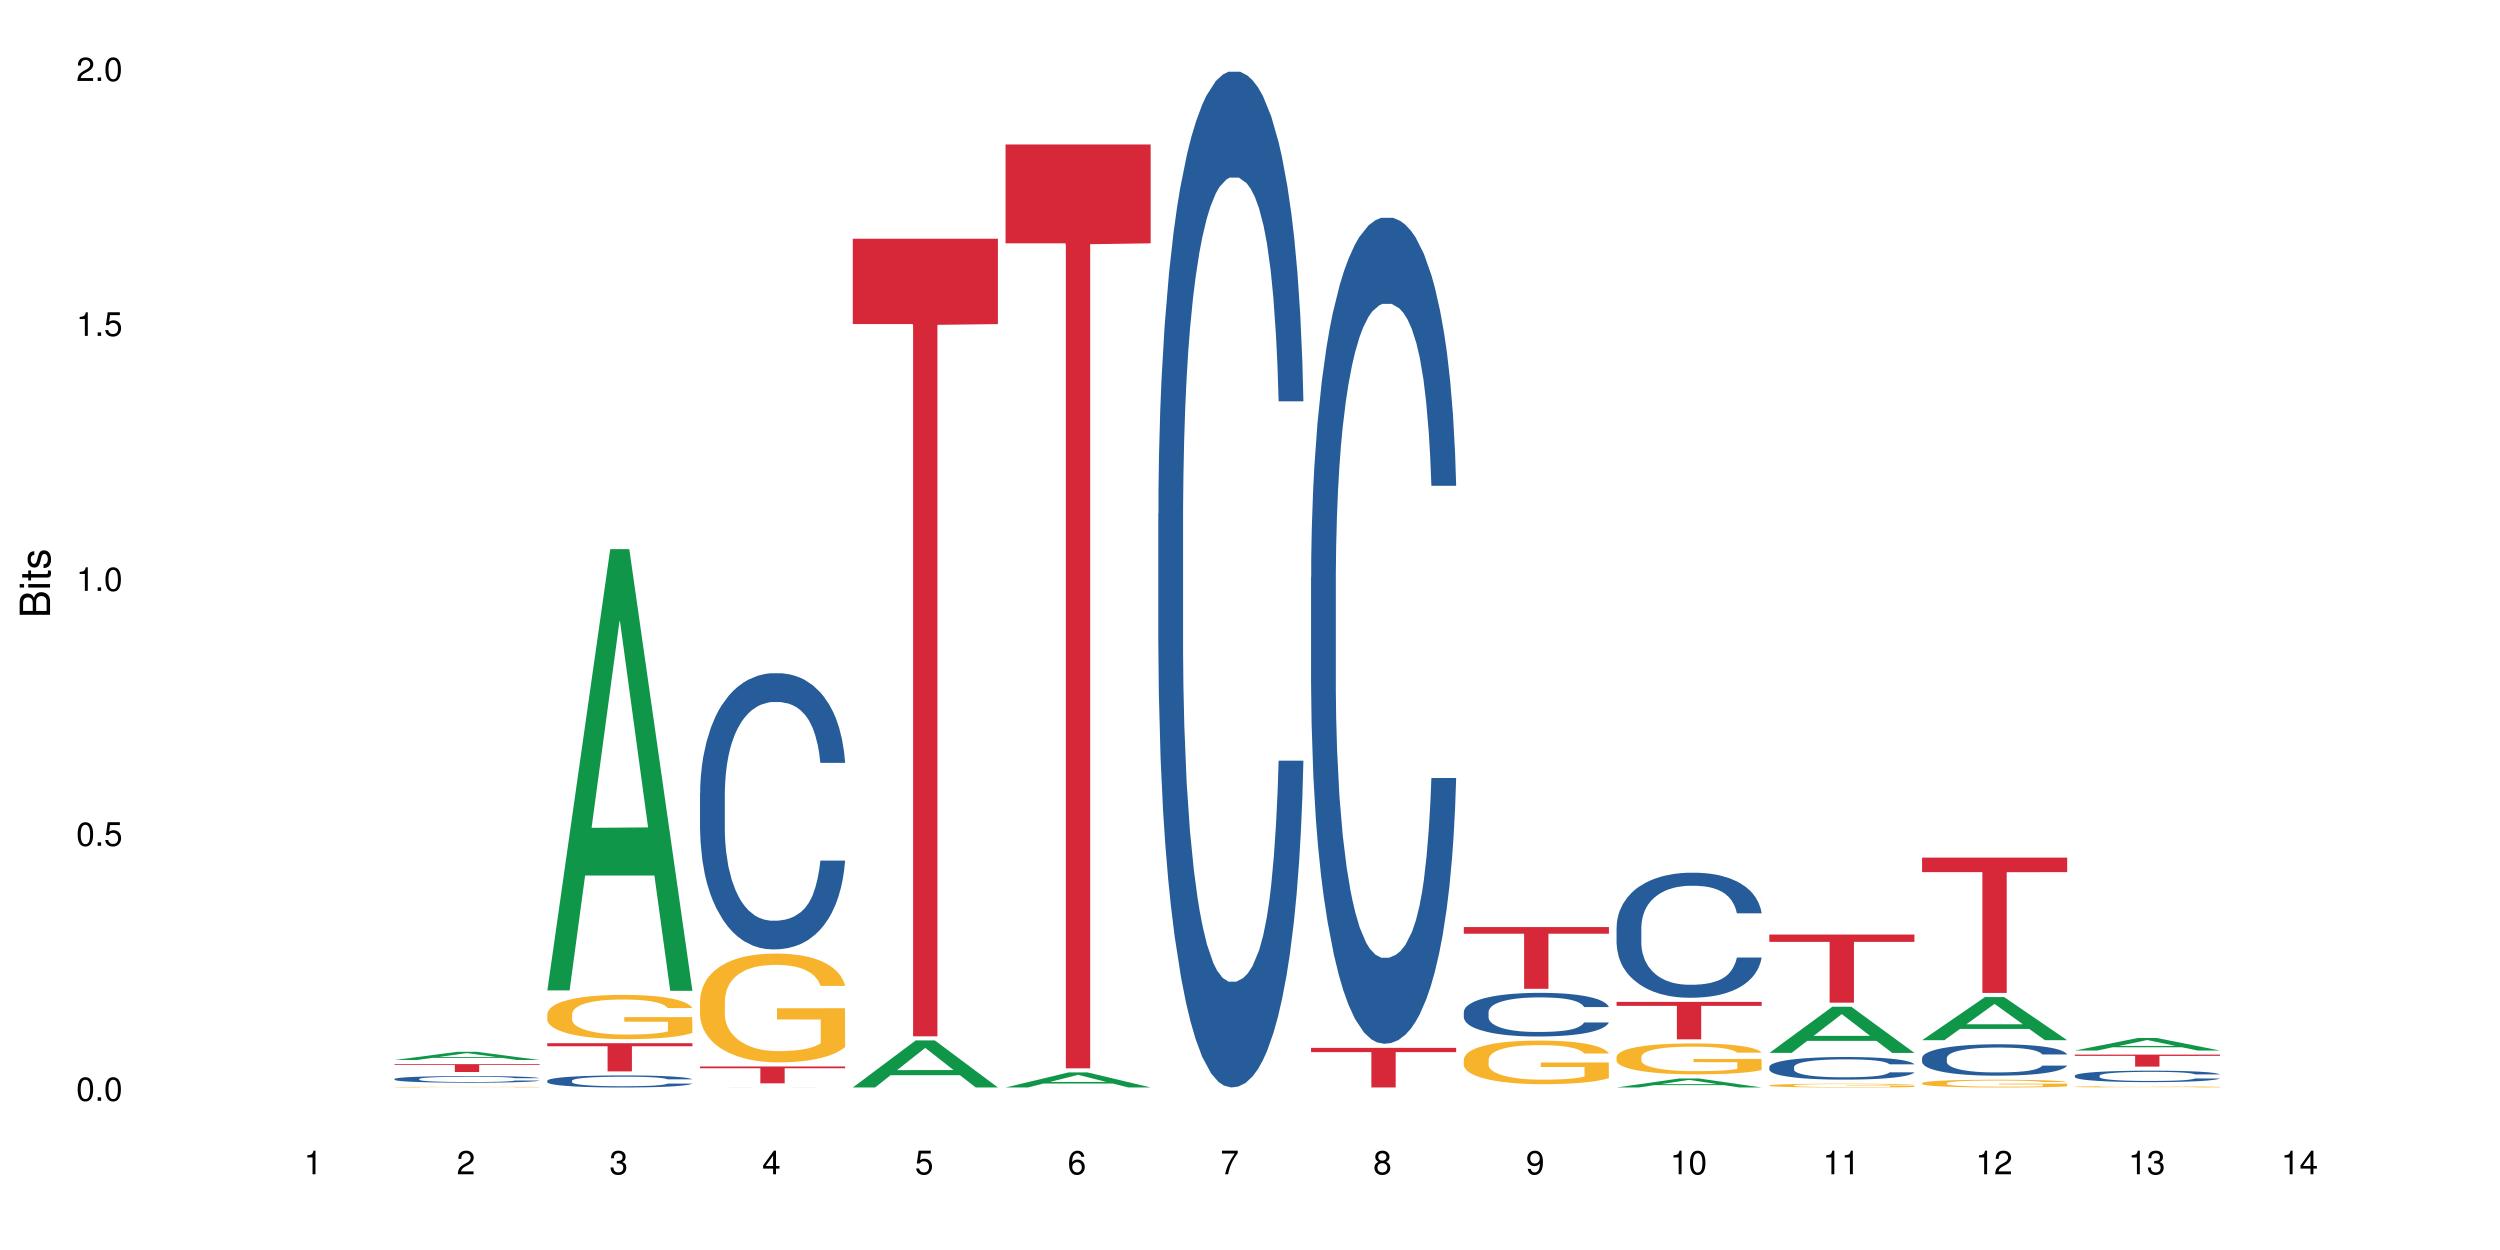 <?xml version="1.0" encoding="UTF-8"?>
<svg xmlns="http://www.w3.org/2000/svg" xmlns:xlink="http://www.w3.org/1999/xlink" width="720pt" height="360pt" viewBox="0 0 720 360" version="1.1">
<defs>
<g>
<symbol overflow="visible" id="glyph0-0">
<path style="stroke:none;" d=""/>
</symbol>
<symbol overflow="visible" id="glyph0-1">
<path style="stroke:none;" d="M 2.641 -6.797 C 2 -6.797 1.422 -6.531 1.078 -6.047 C 0.641 -5.453 0.406 -4.547 0.406 -3.297 C 0.406 -1 1.188 0.219 2.641 0.219 C 4.078 0.219 4.859 -1 4.859 -3.234 C 4.859 -4.562 4.656 -5.438 4.203 -6.047 C 3.844 -6.531 3.281 -6.797 2.641 -6.797 Z M 2.641 -6.047 C 3.547 -6.047 4 -5.125 4 -3.312 C 4 -1.375 3.562 -0.484 2.625 -0.484 C 1.734 -0.484 1.281 -1.422 1.281 -3.281 C 1.281 -5.141 1.734 -6.047 2.641 -6.047 Z M 2.641 -6.047 "/>
</symbol>
<symbol overflow="visible" id="glyph0-2">
<path style="stroke:none;" d="M 1.828 -1 L 0.828 -1 L 0.828 0 L 1.828 0 Z M 1.828 -1 "/>
</symbol>
<symbol overflow="visible" id="glyph0-3">
<path style="stroke:none;" d="M 4.562 -6.797 L 1.062 -6.797 L 0.547 -3.094 L 1.328 -3.094 C 1.719 -3.562 2.047 -3.734 2.578 -3.734 C 3.484 -3.734 4.062 -3.109 4.062 -2.094 C 4.062 -1.125 3.484 -0.531 2.578 -0.531 C 1.828 -0.531 1.375 -0.906 1.188 -1.672 L 0.328 -1.672 C 0.453 -1.109 0.547 -0.844 0.75 -0.594 C 1.125 -0.078 1.828 0.219 2.594 0.219 C 3.969 0.219 4.922 -0.781 4.922 -2.219 C 4.922 -3.562 4.031 -4.484 2.719 -4.484 C 2.25 -4.484 1.859 -4.359 1.469 -4.062 L 1.734 -5.969 L 4.562 -5.969 Z M 4.562 -6.797 "/>
</symbol>
<symbol overflow="visible" id="glyph0-4">
<path style="stroke:none;" d="M 2.484 -4.844 L 2.484 0 L 3.328 0 L 3.328 -6.797 L 2.766 -6.797 C 2.469 -5.75 2.281 -5.609 0.984 -5.453 L 0.984 -4.844 Z M 2.484 -4.844 "/>
</symbol>
<symbol overflow="visible" id="glyph0-5">
<path style="stroke:none;" d="M 4.859 -0.828 L 1.281 -0.828 C 1.359 -1.391 1.672 -1.75 2.5 -2.234 L 3.469 -2.75 C 4.406 -3.266 4.906 -3.969 4.906 -4.812 C 4.906 -5.375 4.672 -5.906 4.266 -6.266 C 3.859 -6.625 3.375 -6.797 2.719 -6.797 C 1.859 -6.797 1.219 -6.5 0.844 -5.922 C 0.609 -5.562 0.5 -5.125 0.484 -4.438 L 1.328 -4.438 C 1.359 -4.906 1.406 -5.188 1.531 -5.406 C 1.75 -5.812 2.188 -6.062 2.703 -6.062 C 3.469 -6.062 4.031 -5.516 4.031 -4.781 C 4.031 -4.25 3.719 -3.797 3.125 -3.438 L 2.234 -2.938 C 0.812 -2.141 0.406 -1.5 0.328 0 L 4.859 0 Z M 4.859 -0.828 "/>
</symbol>
<symbol overflow="visible" id="glyph0-6">
<path style="stroke:none;" d="M 2.125 -3.125 L 2.578 -3.125 C 3.516 -3.125 3.984 -2.703 3.984 -1.891 C 3.984 -1.031 3.469 -0.531 2.578 -0.531 C 1.656 -0.531 1.203 -0.984 1.156 -1.969 L 0.312 -1.969 C 0.344 -1.422 0.438 -1.078 0.609 -0.766 C 0.953 -0.109 1.625 0.219 2.547 0.219 C 3.953 0.219 4.859 -0.609 4.859 -1.906 C 4.859 -2.766 4.516 -3.25 3.703 -3.516 C 4.344 -3.766 4.656 -4.25 4.656 -4.938 C 4.656 -6.109 3.875 -6.797 2.578 -6.797 C 1.203 -6.797 0.484 -6.047 0.453 -4.609 L 1.297 -4.609 C 1.312 -5.016 1.344 -5.25 1.453 -5.453 C 1.641 -5.828 2.062 -6.062 2.594 -6.062 C 3.344 -6.062 3.797 -5.625 3.797 -4.906 C 3.797 -4.422 3.609 -4.141 3.25 -3.984 C 3.016 -3.891 2.719 -3.844 2.125 -3.844 Z M 2.125 -3.125 "/>
</symbol>
<symbol overflow="visible" id="glyph0-7">
<path style="stroke:none;" d="M 3.141 -1.625 L 3.141 0 L 3.984 0 L 3.984 -1.625 L 4.984 -1.625 L 4.984 -2.391 L 3.984 -2.391 L 3.984 -6.797 L 3.359 -6.797 L 0.266 -2.516 L 0.266 -1.625 Z M 3.141 -2.391 L 1 -2.391 L 3.141 -5.359 Z M 3.141 -2.391 "/>
</symbol>
<symbol overflow="visible" id="glyph0-8">
<path style="stroke:none;" d="M 4.781 -5.031 C 4.609 -6.141 3.891 -6.797 2.844 -6.797 C 2.094 -6.797 1.422 -6.438 1.031 -5.828 C 0.609 -5.172 0.406 -4.344 0.406 -3.094 C 0.406 -1.953 0.578 -1.234 0.984 -0.625 C 1.359 -0.078 1.953 0.219 2.703 0.219 C 3.984 0.219 4.922 -0.734 4.922 -2.078 C 4.922 -3.344 4.062 -4.234 2.844 -4.234 C 2.172 -4.234 1.641 -3.969 1.281 -3.469 C 1.281 -5.125 1.828 -6.047 2.797 -6.047 C 3.391 -6.047 3.797 -5.672 3.938 -5.031 Z M 2.734 -3.484 C 3.547 -3.484 4.062 -2.922 4.062 -2 C 4.062 -1.156 3.484 -0.531 2.703 -0.531 C 1.922 -0.531 1.328 -1.188 1.328 -2.047 C 1.328 -2.891 1.906 -3.484 2.734 -3.484 Z M 2.734 -3.484 "/>
</symbol>
<symbol overflow="visible" id="glyph0-9">
<path style="stroke:none;" d="M 4.984 -6.797 L 0.438 -6.797 L 0.438 -5.969 L 4.109 -5.969 C 2.5 -3.656 1.828 -2.234 1.328 0 L 2.219 0 C 2.594 -2.172 3.453 -4.047 4.984 -6.094 Z M 4.984 -6.797 "/>
</symbol>
<symbol overflow="visible" id="glyph0-10">
<path style="stroke:none;" d="M 3.75 -3.578 C 4.453 -4 4.688 -4.344 4.688 -4.984 C 4.688 -6.047 3.844 -6.797 2.641 -6.797 C 1.438 -6.797 0.594 -6.047 0.594 -4.984 C 0.594 -4.359 0.828 -4.016 1.516 -3.578 C 0.734 -3.203 0.359 -2.641 0.359 -1.891 C 0.359 -0.641 1.297 0.219 2.641 0.219 C 3.984 0.219 4.922 -0.641 4.922 -1.875 C 4.922 -2.641 4.531 -3.203 3.75 -3.578 Z M 2.641 -6.047 C 3.359 -6.047 3.812 -5.625 3.812 -4.969 C 3.812 -4.344 3.344 -3.922 2.641 -3.922 C 1.922 -3.922 1.453 -4.344 1.453 -4.984 C 1.453 -5.625 1.922 -6.047 2.641 -6.047 Z M 2.641 -3.203 C 3.484 -3.203 4.062 -2.672 4.062 -1.875 C 4.062 -1.062 3.484 -0.531 2.625 -0.531 C 1.797 -0.531 1.219 -1.078 1.219 -1.875 C 1.219 -2.672 1.797 -3.203 2.641 -3.203 Z M 2.641 -3.203 "/>
</symbol>
<symbol overflow="visible" id="glyph0-11">
<path style="stroke:none;" d="M 0.516 -1.547 C 0.672 -0.438 1.406 0.219 2.438 0.219 C 3.188 0.219 3.859 -0.141 4.266 -0.75 C 4.688 -1.406 4.891 -2.25 4.891 -3.484 C 4.891 -4.625 4.703 -5.359 4.312 -5.953 C 3.938 -6.5 3.344 -6.797 2.594 -6.797 C 1.297 -6.797 0.359 -5.844 0.359 -4.516 C 0.359 -3.25 1.234 -2.344 2.453 -2.344 C 3.094 -2.344 3.562 -2.578 4.016 -3.109 C 4 -1.453 3.469 -0.531 2.5 -0.531 C 1.906 -0.531 1.484 -0.906 1.359 -1.547 Z M 2.578 -6.062 C 3.375 -6.062 3.969 -5.406 3.969 -4.531 C 3.969 -3.688 3.375 -3.094 2.547 -3.094 C 1.734 -3.094 1.234 -3.672 1.234 -4.578 C 1.234 -5.438 1.797 -6.062 2.578 -6.062 Z M 2.578 -6.062 "/>
</symbol>
<symbol overflow="visible" id="glyph1-0">
<path style="stroke:none;" d=""/>
</symbol>
<symbol overflow="visible" id="glyph1-1">
<path style="stroke:none;" d="M 0 -0.953 L 0 -4.891 C 0 -5.719 -0.234 -6.344 -0.734 -6.797 C -1.188 -7.234 -1.812 -7.469 -2.5 -7.469 C -3.547 -7.469 -4.188 -7 -4.625 -5.875 C -4.984 -6.672 -5.641 -7.094 -6.531 -7.094 C -7.156 -7.094 -7.734 -6.859 -8.141 -6.391 C -8.562 -5.938 -8.75 -5.344 -8.75 -4.5 L -8.75 -0.953 Z M -4.984 -2.062 L -7.766 -2.062 L -7.766 -4.219 C -7.766 -4.844 -7.688 -5.203 -7.453 -5.5 C -7.219 -5.812 -6.859 -5.969 -6.375 -5.969 C -5.906 -5.969 -5.531 -5.812 -5.297 -5.5 C -5.062 -5.203 -4.984 -4.844 -4.984 -4.219 Z M -0.984 -2.062 L -4 -2.062 L -4 -4.781 C -4 -5.328 -3.859 -5.688 -3.578 -5.953 C -3.297 -6.219 -2.922 -6.359 -2.484 -6.359 C -2.062 -6.359 -1.688 -6.219 -1.406 -5.953 C -1.109 -5.688 -0.984 -5.328 -0.984 -4.781 Z M -0.984 -2.062 "/>
</symbol>
<symbol overflow="visible" id="glyph1-2">
<path style="stroke:none;" d="M -6.281 -1.797 L -6.281 -0.797 L 0 -0.797 L 0 -1.797 Z M -8.75 -1.797 L -8.75 -0.797 L -7.484 -0.797 L -7.484 -1.797 Z M -8.75 -1.797 "/>
</symbol>
<symbol overflow="visible" id="glyph1-3">
<path style="stroke:none;" d="M -6.281 -3.047 L -6.281 -2.016 L -8.016 -2.016 L -8.016 -1.016 L -6.281 -1.016 L -6.281 -0.172 L -5.469 -0.172 L -5.469 -1.016 L -0.719 -1.016 C -0.078 -1.016 0.281 -1.453 0.281 -2.234 C 0.281 -2.469 0.25 -2.719 0.188 -3.047 L -0.641 -3.047 C -0.609 -2.922 -0.594 -2.766 -0.594 -2.562 C -0.594 -2.141 -0.719 -2.016 -1.156 -2.016 L -5.469 -2.016 L -5.469 -3.047 Z M -6.281 -3.047 "/>
</symbol>
<symbol overflow="visible" id="glyph1-4">
<path style="stroke:none;" d="M -4.531 -5.25 C -5.766 -5.25 -6.469 -4.422 -6.469 -2.969 C -6.469 -1.516 -5.719 -0.562 -4.547 -0.562 C -3.562 -0.562 -3.094 -1.062 -2.734 -2.562 L -2.516 -3.484 C -2.344 -4.188 -2.094 -4.469 -1.625 -4.469 C -1.047 -4.469 -0.641 -3.875 -0.641 -3 C -0.641 -2.453 -0.797 -2 -1.062 -1.75 C -1.25 -1.594 -1.422 -1.531 -1.875 -1.469 L -1.875 -0.406 C -0.422 -0.453 0.281 -1.266 0.281 -2.922 C 0.281 -4.5 -0.5 -5.516 -1.719 -5.516 C -2.656 -5.516 -3.172 -4.984 -3.469 -3.734 L -3.703 -2.766 C -3.891 -1.953 -4.156 -1.609 -4.594 -1.609 C -5.172 -1.609 -5.547 -2.125 -5.547 -2.938 C -5.547 -3.75 -5.203 -4.172 -4.531 -4.203 Z M -4.531 -5.25 "/>
</symbol>
</g>
</defs>
<g id="surface49932">
<rect x="0" y="0" width="720" height="360" style="fill:rgb(100%,100%,100%);fill-opacity:1;stroke:none;"/>
<path style=" stroke:none;fill-rule:nonzero;fill:rgb(6.275%,58.824%,28.235%);fill-opacity:1;" d="M 113.621 305.289 L 113.668 305.285 L 131.75 302.91 L 137.242 302.91 L 155.418 305.289 L 149.031 305.289 L 144.477 304.668 L 124.52 304.668 L 120.051 305.289 L 113.621 305.289 L 126.438 304.414 L 142.645 304.41 L 134.562 303.301 L 134.477 303.297 L 134.387 303.305 L 126.395 304.41 L 126.438 304.414 Z M 113.621 305.289 "/>
<path style=" stroke:none;fill-rule:nonzero;fill:rgb(14.51%,36.078%,60%);fill-opacity:1;" d="M 113.621 310.738 L 113.672 310.734 L 113.672 310.691 L 113.828 310.625 L 114.184 310.543 L 114.539 310.484 L 115.457 310.379 L 116.73 310.281 L 118.059 310.203 L 119.023 310.156 L 119.891 310.121 L 121.879 310.059 L 123.152 310.023 L 124.531 309.996 L 126.211 309.965 L 127.434 309.949 L 130.188 309.918 L 132.227 309.906 L 133.805 309.902 L 137.223 309.902 L 139.258 309.91 L 140.738 309.918 L 142.367 309.93 L 143.746 309.949 L 146.141 309.984 L 148.281 310.035 L 149.25 310.062 L 150.777 310.117 L 151.949 310.172 L 152.766 310.215 L 153.684 310.281 L 154.5 310.359 L 155.109 310.449 L 155.418 310.523 L 148.281 310.523 L 147.926 310.453 L 147.516 310.398 L 146.75 310.328 L 145.988 310.277 L 144.918 310.227 L 143.949 310.191 L 142.625 310.16 L 141.453 310.137 L 140.227 310.121 L 139.055 310.113 L 136.812 310.102 L 134.215 310.102 L 133.246 310.105 L 131.258 310.121 L 130.188 310.133 L 128.66 310.156 L 127.59 310.18 L 126.312 310.215 L 125.449 310.242 L 124.379 310.289 L 123.613 310.328 L 122.746 310.387 L 122.234 310.43 L 121.777 310.48 L 121.371 310.539 L 121.062 310.602 L 120.859 310.664 L 120.758 310.727 L 120.758 311 L 120.859 311.062 L 121.113 311.137 L 121.777 311.242 L 122.746 311.336 L 123.867 311.41 L 124.938 311.465 L 125.551 311.488 L 126.363 311.516 L 127.641 311.551 L 129.473 311.586 L 130.543 311.602 L 132.176 311.613 L 133.855 311.621 L 136.098 311.621 L 138.086 311.613 L 139.414 311.605 L 140.789 311.59 L 142.676 311.562 L 143.848 311.531 L 144.867 311.5 L 145.629 311.465 L 146.141 311.438 L 146.906 311.383 L 147.516 311.324 L 147.977 311.262 L 148.281 311.203 L 155.418 311.203 L 155.109 311.273 L 154.652 311.344 L 154.191 311.395 L 153.48 311.453 L 152.664 311.508 L 151.492 311.57 L 150.523 311.609 L 149.25 311.652 L 148.078 311.688 L 146.805 311.719 L 144.918 311.754 L 143.695 311.77 L 142.367 311.785 L 140.789 311.801 L 138.801 311.812 L 136.66 311.82 L 134.672 311.82 L 132.531 311.816 L 130.953 311.809 L 128.863 311.793 L 126.262 311.762 L 124.379 311.73 L 122.898 311.695 L 121.625 311.66 L 120.199 311.613 L 118.363 311.535 L 117.242 311.477 L 116.477 311.43 L 115.609 311.359 L 115 311.297 L 114.285 311.199 L 113.777 311.074 L 113.621 310.98 Z M 113.621 310.738 "/>
<path style=" stroke:none;fill-rule:nonzero;fill:rgb(96.863%,70.196%,16.863%);fill-opacity:1;" d="M 113.621 313.082 L 113.672 313.082 L 113.672 313.078 L 113.879 313.07 L 114.387 313.059 L 115.051 313.047 L 115.762 313.043 L 116.223 313.039 L 116.988 313.031 L 117.648 313.027 L 119.332 313.02 L 121.473 313.012 L 122.645 313.008 L 123.969 313.004 L 125.855 313.004 L 126.723 313 L 129.371 312.996 L 139.312 312.996 L 142.164 313 L 143.797 313 L 145.07 313.004 L 146.395 313.004 L 148.027 313.008 L 149.555 313.012 L 150.777 313.016 L 152 313.023 L 153.02 313.027 L 153.887 313.035 L 154.652 313.043 L 155.109 313.051 L 155.418 313.055 L 148.332 313.055 L 147.926 313.051 L 147.465 313.043 L 146.699 313.039 L 145.938 313.035 L 145.172 313.031 L 143.746 313.023 L 142.523 313.023 L 140.992 313.02 L 139.516 313.02 L 137.832 313.016 L 134.113 313.016 L 131.664 313.02 L 129.219 313.02 L 127.793 313.023 L 126.926 313.027 L 126.414 313.027 L 124.887 313.031 L 123.867 313.039 L 123.305 313.043 L 122.594 313.047 L 122.082 313.051 L 121.523 313.059 L 121.219 313.066 L 120.809 313.078 L 120.758 313.109 L 120.91 313.117 L 121.219 313.125 L 121.625 313.133 L 122.234 313.137 L 122.848 313.145 L 123.918 313.152 L 124.836 313.156 L 125.551 313.16 L 126.926 313.164 L 127.484 313.164 L 128.812 313.168 L 130.188 313.172 L 131.871 313.172 L 133.145 313.176 L 140.84 313.176 L 142.777 313.172 L 144.102 313.172 L 144.969 313.168 L 146.039 313.168 L 146.805 313.164 L 147.516 313.164 L 148.383 313.16 L 148.383 313.117 L 135.793 313.117 L 135.793 313.098 L 155.367 313.098 L 155.418 313.168 L 154.348 313.172 L 153.02 313.176 L 151.746 313.18 L 150.422 313.184 L 148.535 313.188 L 147.008 313.191 L 144.664 313.191 L 142.523 313.195 L 131.613 313.195 L 129.832 313.191 L 128.199 313.191 L 126.57 313.188 L 124.531 313.184 L 123.203 313.184 L 121.828 313.18 L 120.453 313.172 L 119.23 313.168 L 117.598 313.16 L 116.73 313.156 L 115.918 313.148 L 115.305 313.145 L 114.742 313.137 L 113.727 313.117 L 113.621 313.109 Z M 113.621 313.082 "/>
<path style=" stroke:none;fill-rule:nonzero;fill:rgb(83.922%,15.686%,22.353%);fill-opacity:1;" d="M 113.621 306.465 L 155.418 306.465 L 155.418 306.707 L 138 306.707 L 138 308.727 L 130.988 308.727 L 130.988 306.711 L 130.887 306.707 L 113.621 306.707 Z M 113.621 306.465 "/>
<path style=" stroke:none;fill-rule:nonzero;fill:rgb(6.275%,58.824%,28.235%);fill-opacity:1;" d="M 157.617 285.234 L 157.66 285.117 L 175.746 158.148 L 181.238 158.148 L 199.41 285.355 L 193.023 285.355 L 188.469 252.148 L 168.512 252.148 L 164.047 285.234 L 157.617 285.234 L 170.43 238.414 L 186.641 238.293 L 178.559 178.934 L 178.469 178.812 L 178.379 179.172 L 170.387 238.293 L 170.43 238.414 Z M 157.617 285.234 "/>
<path style=" stroke:none;fill-rule:nonzero;fill:rgb(14.51%,36.078%,60%);fill-opacity:1;" d="M 157.617 311.238 L 157.668 311.234 L 157.668 311.16 L 157.82 311.039 L 158.176 310.887 L 158.535 310.781 L 159.449 310.594 L 160.727 310.414 L 162.051 310.273 L 163.02 310.191 L 163.887 310.129 L 165.871 310.012 L 167.148 309.953 L 168.523 309.898 L 170.207 309.844 L 171.43 309.812 L 174.18 309.762 L 176.219 309.738 L 177.801 309.73 L 181.215 309.73 L 183.254 309.742 L 184.73 309.758 L 186.363 309.785 L 187.738 309.812 L 190.133 309.883 L 192.273 309.973 L 193.242 310.023 L 194.773 310.121 L 195.945 310.215 L 196.758 310.297 L 197.676 310.414 L 198.492 310.559 L 199.105 310.719 L 199.41 310.855 L 192.273 310.855 L 191.918 310.727 L 191.512 310.629 L 190.746 310.5 L 189.98 310.41 L 188.91 310.316 L 187.941 310.258 L 186.617 310.195 L 185.445 310.156 L 184.223 310.129 L 183.051 310.109 L 180.805 310.09 L 178.207 310.09 L 177.238 310.098 L 175.25 310.125 L 174.18 310.145 L 172.652 310.191 L 171.582 310.23 L 170.309 310.293 L 169.441 310.348 L 168.371 310.43 L 167.605 310.504 L 166.738 310.609 L 166.23 310.688 L 165.77 310.777 L 165.363 310.879 L 165.059 310.992 L 164.855 311.109 L 164.75 311.223 L 164.75 311.715 L 164.855 311.828 L 165.109 311.961 L 165.77 312.152 L 166.738 312.32 L 167.859 312.453 L 168.93 312.551 L 169.543 312.594 L 170.359 312.645 L 171.633 312.707 L 173.469 312.77 L 174.539 312.797 L 176.168 312.82 L 177.852 312.836 L 180.094 312.836 L 182.082 312.82 L 183.406 312.805 L 184.781 312.781 L 186.668 312.727 L 187.84 312.676 L 188.859 312.617 L 189.625 312.555 L 190.133 312.504 L 190.898 312.406 L 191.512 312.301 L 191.969 312.188 L 192.273 312.082 L 199.41 312.082 L 199.105 312.207 L 198.645 312.332 L 198.188 312.422 L 197.473 312.535 L 196.656 312.633 L 195.484 312.742 L 194.516 312.816 L 193.242 312.895 L 192.07 312.957 L 190.797 313.008 L 188.91 313.074 L 187.688 313.105 L 186.363 313.133 L 184.781 313.156 L 182.793 313.18 L 180.652 313.191 L 178.664 313.195 L 176.523 313.191 L 174.945 313.176 L 172.855 313.148 L 170.258 313.09 L 168.371 313.031 L 166.891 312.973 L 165.617 312.906 L 164.191 312.82 L 162.355 312.684 L 161.234 312.574 L 160.469 312.484 L 159.605 312.363 L 158.992 312.25 L 158.277 312.074 L 157.77 311.848 L 157.617 311.676 Z M 157.617 311.238 "/>
<path style=" stroke:none;fill-rule:nonzero;fill:rgb(96.863%,70.196%,16.863%);fill-opacity:1;" d="M 157.617 291.988 L 157.668 291.977 L 157.668 291.742 L 157.871 291.219 L 158.379 290.5 L 159.043 289.906 L 159.758 289.438 L 160.215 289.195 L 160.98 288.844 L 161.641 288.59 L 163.324 288.066 L 165.465 287.578 L 166.637 287.367 L 167.961 287.168 L 169.848 286.949 L 170.715 286.867 L 173.363 286.68 L 176.371 286.562 L 179.684 286.527 L 181.215 286.539 L 183.305 286.586 L 186.156 286.715 L 187.789 286.832 L 189.062 286.949 L 190.387 287.098 L 192.02 287.332 L 193.547 287.613 L 194.773 287.891 L 195.996 288.242 L 197.016 288.613 L 197.879 289.02 L 198.645 289.508 L 199.105 289.918 L 199.41 290.324 L 192.324 290.324 L 191.918 289.918 L 191.457 289.602 L 190.695 289.219 L 189.93 288.938 L 189.164 288.719 L 187.738 288.414 L 186.516 288.23 L 184.984 288.066 L 183.508 287.961 L 181.824 287.891 L 180.805 287.867 L 178.105 287.867 L 175.66 287.949 L 174.23 288.043 L 173.211 288.137 L 171.785 288.309 L 170.918 288.449 L 170.41 288.543 L 168.879 288.902 L 167.859 289.23 L 167.301 289.449 L 166.586 289.801 L 166.078 290.113 L 165.516 290.578 L 165.211 290.93 L 164.801 291.719 L 164.75 293.816 L 164.906 294.258 L 165.211 294.734 L 165.617 295.156 L 166.23 295.598 L 166.84 295.934 L 167.91 296.387 L 168.828 296.691 L 169.543 296.891 L 170.918 297.203 L 171.48 297.309 L 172.805 297.516 L 174.18 297.68 L 175.863 297.82 L 177.137 297.891 L 179.176 297.949 L 181.773 297.949 L 184.832 297.879 L 186.77 297.785 L 188.094 297.691 L 188.961 297.609 L 190.031 297.484 L 190.797 297.367 L 191.512 297.238 L 192.375 297.039 L 192.375 294.258 L 179.789 294.246 L 179.789 292.941 L 199.359 292.93 L 199.41 297.484 L 198.34 297.797 L 197.016 298.098 L 195.738 298.332 L 194.414 298.531 L 192.527 298.75 L 191 298.891 L 188.656 299.055 L 186.516 299.16 L 184.273 299.227 L 182.285 299.262 L 179.941 299.273 L 177.852 299.25 L 175.609 299.184 L 173.824 299.09 L 172.191 298.973 L 170.562 298.82 L 168.523 298.578 L 167.199 298.379 L 165.82 298.133 L 164.445 297.844 L 163.223 297.527 L 162.406 297.285 L 161.59 297.004 L 160.727 296.656 L 159.91 296.262 L 159.297 295.898 L 158.738 295.492 L 158.328 295.109 L 157.922 294.586 L 157.719 294.164 L 157.617 293.805 Z M 157.617 291.988 "/>
<path style=" stroke:none;fill-rule:nonzero;fill:rgb(83.922%,15.686%,22.353%);fill-opacity:1;" d="M 157.617 300.449 L 199.41 300.449 L 199.41 301.316 L 181.992 301.324 L 181.992 308.555 L 174.984 308.555 L 174.984 301.332 L 174.883 301.316 L 157.617 301.316 Z M 157.617 300.449 "/>
<path style=" stroke:none;fill-rule:nonzero;fill:rgb(6.275%,58.824%,28.235%);fill-opacity:1;" d="M 201.609 313.195 L 201.652 313.195 L 219.738 313.164 L 225.23 313.164 L 243.402 313.195 L 237.02 313.195 L 232.465 313.188 L 212.504 313.188 L 208.039 313.195 L 201.609 313.195 L 214.426 313.184 L 230.633 313.184 L 222.551 313.172 L 222.371 313.172 L 214.379 313.184 L 214.426 313.184 Z M 201.609 313.195 "/>
<path style=" stroke:none;fill-rule:nonzero;fill:rgb(14.51%,36.078%,60%);fill-opacity:1;" d="M 201.609 228.508 L 201.66 228.438 L 201.66 226.691 L 201.812 223.93 L 202.172 220.438 L 202.527 218.039 L 203.445 213.75 L 204.719 209.605 L 206.043 206.406 L 207.012 204.516 L 207.879 203.062 L 209.867 200.371 L 211.141 198.988 L 212.516 197.754 L 214.199 196.52 L 215.422 195.789 L 218.176 194.629 L 220.211 194.117 L 221.793 193.902 L 225.207 193.902 L 227.246 194.191 L 228.723 194.555 L 230.355 195.137 L 231.73 195.789 L 234.129 197.391 L 236.27 199.426 L 237.234 200.59 L 238.766 202.844 L 239.938 205.023 L 240.754 206.914 L 241.672 209.605 L 242.484 212.875 L 243.098 216.586 L 243.402 219.711 L 236.27 219.711 L 235.91 216.805 L 235.504 214.551 L 234.738 211.566 L 233.973 209.461 L 232.902 207.352 L 231.934 205.969 L 230.609 204.59 L 229.438 203.715 L 228.215 203.062 L 227.043 202.625 L 224.801 202.188 L 222.199 202.188 L 221.23 202.336 L 219.246 202.918 L 218.176 203.426 L 216.645 204.441 L 215.574 205.387 L 214.301 206.844 L 213.434 208.078 L 212.363 209.969 L 211.598 211.641 L 210.734 214.039 L 210.223 215.859 L 209.766 217.895 L 209.355 220.293 L 209.051 222.836 L 208.848 225.527 L 208.746 228.145 L 208.746 239.414 L 208.848 242.031 L 209.102 245.086 L 209.766 249.52 L 210.734 253.375 L 211.855 256.426 L 212.926 258.609 L 213.535 259.625 L 214.352 260.789 L 215.625 262.242 L 217.461 263.699 L 218.531 264.281 L 220.16 264.863 L 221.844 265.152 L 224.086 265.152 L 226.074 264.863 L 227.398 264.496 L 228.777 263.918 L 230.66 262.68 L 231.832 261.516 L 232.852 260.137 L 233.617 258.754 L 234.129 257.59 L 234.891 255.336 L 235.504 252.863 L 235.961 250.32 L 236.27 247.848 L 243.402 247.848 L 243.098 250.758 L 242.641 253.594 L 242.18 255.699 L 241.465 258.246 L 240.652 260.5 L 239.48 263.043 L 238.512 264.715 L 237.234 266.535 L 236.062 267.914 L 234.789 269.152 L 232.902 270.605 L 231.68 271.332 L 230.355 271.988 L 228.777 272.566 L 226.789 273.078 L 224.648 273.367 L 222.66 273.441 L 220.52 273.297 L 218.938 273.004 L 216.848 272.352 L 214.25 271.043 L 212.363 269.66 L 210.887 268.277 L 209.613 266.824 L 208.184 264.863 L 206.348 261.664 L 205.227 259.191 L 204.465 257.156 L 203.598 254.32 L 202.984 251.773 L 202.273 247.703 L 201.762 242.539 L 201.609 238.543 Z M 201.609 228.508 "/>
<path style=" stroke:none;fill-rule:nonzero;fill:rgb(96.863%,70.196%,16.863%);fill-opacity:1;" d="M 201.609 288.043 L 201.66 288.016 L 201.66 287.441 L 201.863 286.152 L 202.375 284.379 L 203.035 282.918 L 203.75 281.773 L 204.207 281.172 L 204.973 280.312 L 205.637 279.684 L 207.316 278.395 L 209.457 277.191 L 210.629 276.676 L 211.957 276.191 L 213.844 275.645 L 214.707 275.445 L 217.359 274.988 L 220.367 274.703 L 223.68 274.617 L 225.207 274.645 L 227.297 274.758 L 230.152 275.074 L 231.781 275.359 L 233.059 275.645 L 234.383 276.02 L 236.012 276.59 L 237.543 277.277 L 238.766 277.965 L 239.988 278.824 L 241.008 279.742 L 241.875 280.742 L 242.641 281.945 L 243.098 282.949 L 243.402 283.949 L 236.32 283.949 L 235.91 282.949 L 235.453 282.176 L 234.688 281.23 L 233.922 280.543 L 233.16 280 L 231.73 279.254 L 230.508 278.797 L 228.98 278.395 L 227.5 278.137 L 225.82 277.965 L 224.801 277.91 L 222.098 277.91 L 219.652 278.109 L 218.227 278.336 L 217.207 278.566 L 215.777 278.996 L 214.914 279.34 L 214.402 279.57 L 212.875 280.457 L 211.855 281.258 L 211.293 281.801 L 210.578 282.66 L 210.07 283.434 L 209.508 284.578 L 209.203 285.438 L 208.797 287.387 L 208.746 292.539 L 208.898 293.629 L 209.203 294.801 L 209.613 295.832 L 210.223 296.918 L 210.836 297.75 L 211.906 298.867 L 212.824 299.609 L 213.535 300.098 L 214.914 300.871 L 215.473 301.129 L 216.797 301.645 L 218.176 302.047 L 219.855 302.387 L 221.129 302.559 L 223.168 302.703 L 225.77 302.703 L 228.828 302.531 L 230.762 302.301 L 232.09 302.074 L 232.953 301.875 L 234.023 301.559 L 234.789 301.273 L 235.504 300.957 L 236.371 300.469 L 236.371 293.629 L 223.781 293.598 L 223.781 290.391 L 243.352 290.363 L 243.402 301.559 L 242.332 302.332 L 241.008 303.074 L 239.734 303.648 L 238.41 304.137 L 236.523 304.68 L 234.992 305.023 L 232.648 305.422 L 230.508 305.68 L 228.266 305.852 L 226.277 305.938 L 223.934 305.969 L 221.844 305.91 L 219.602 305.738 L 217.816 305.508 L 216.188 305.223 L 214.555 304.852 L 212.516 304.25 L 211.191 303.762 L 209.816 303.16 L 208.438 302.445 L 207.215 301.672 L 206.402 301.07 L 205.586 300.383 L 204.719 299.527 L 203.902 298.551 L 203.293 297.664 L 202.73 296.664 L 202.324 295.719 L 201.914 294.43 L 201.711 293.398 L 201.609 292.512 Z M 201.609 288.043 "/>
<path style=" stroke:none;fill-rule:nonzero;fill:rgb(83.922%,15.686%,22.353%);fill-opacity:1;" d="M 201.609 307.141 L 243.402 307.141 L 243.402 307.66 L 225.984 307.668 L 225.984 311.992 L 218.977 311.992 L 218.977 307.672 L 218.875 307.66 L 201.609 307.66 Z M 201.609 307.141 "/>
<path style=" stroke:none;fill-rule:nonzero;fill:rgb(6.275%,58.824%,28.235%);fill-opacity:1;" d="M 245.602 313.184 L 245.648 313.172 L 263.73 299.633 L 269.223 299.633 L 287.398 313.195 L 281.012 313.195 L 276.457 309.656 L 256.496 309.656 L 252.031 313.184 L 245.602 313.184 L 258.418 308.191 L 274.625 308.18 L 266.543 301.848 L 266.457 301.836 L 266.367 301.875 L 258.375 308.18 L 258.418 308.191 Z M 245.602 313.184 "/>
<path style=" stroke:none;fill-rule:nonzero;fill:rgb(83.922%,15.686%,22.353%);fill-opacity:1;" d="M 245.602 68.75 L 287.398 68.75 L 287.398 93.34 L 269.977 93.555 L 269.977 298.457 L 262.969 298.457 L 262.969 93.77 L 262.867 93.34 L 245.602 93.34 Z M 245.602 68.75 "/>
<path style=" stroke:none;fill-rule:nonzero;fill:rgb(6.275%,58.824%,28.235%);fill-opacity:1;" d="M 289.598 313.191 L 289.641 313.188 L 307.727 308.859 L 313.219 308.859 L 331.391 313.195 L 325.004 313.195 L 320.449 312.062 L 300.492 312.062 L 296.027 313.191 L 289.598 313.191 L 302.41 311.598 L 318.621 311.594 L 310.539 309.57 L 310.449 309.562 L 310.359 309.578 L 302.367 311.594 L 302.41 311.598 Z M 289.598 313.191 "/>
<path style=" stroke:none;fill-rule:nonzero;fill:rgb(83.922%,15.686%,22.353%);fill-opacity:1;" d="M 289.598 41.602 L 331.391 41.602 L 331.391 70.082 L 313.973 70.332 L 313.973 307.684 L 306.965 307.684 L 306.965 70.582 L 306.863 70.082 L 289.598 70.082 Z M 289.598 41.602 "/>
<path style=" stroke:none;fill-rule:nonzero;fill:rgb(14.51%,36.078%,60%);fill-opacity:1;" d="M 333.59 147.945 L 333.641 147.676 L 333.641 141.258 L 333.793 131.098 L 334.148 118.262 L 334.508 109.438 L 335.426 93.664 L 336.699 78.422 L 338.023 66.656 L 338.992 59.703 L 339.859 54.355 L 341.848 44.461 L 343.121 39.379 L 344.496 34.836 L 346.18 30.289 L 347.402 27.617 L 350.152 23.336 L 352.191 21.465 L 353.773 20.664 L 357.188 20.664 L 359.227 21.734 L 360.703 23.07 L 362.336 25.207 L 363.711 27.617 L 366.105 33.5 L 368.246 40.984 L 369.215 45.262 L 370.746 53.555 L 371.918 61.574 L 372.734 68.527 L 373.652 78.422 L 374.465 90.453 L 375.078 104.09 L 375.383 115.59 L 368.246 115.59 L 367.891 104.895 L 367.484 96.605 L 366.719 85.641 L 365.953 77.887 L 364.883 70.133 L 363.914 65.051 L 362.59 59.969 L 361.418 56.762 L 360.195 54.355 L 359.023 52.75 L 356.781 51.145 L 354.18 51.145 L 353.211 51.68 L 351.223 53.82 L 350.152 55.691 L 348.625 59.438 L 347.555 62.91 L 346.281 68.258 L 345.414 72.805 L 344.344 79.758 L 343.578 85.906 L 342.715 94.73 L 342.203 101.418 L 341.746 108.902 L 341.336 117.727 L 341.031 127.086 L 340.828 136.98 L 340.727 146.605 L 340.727 188.055 L 340.828 197.68 L 341.082 208.91 L 341.746 225.223 L 342.715 239.395 L 343.836 250.625 L 344.906 258.648 L 345.516 262.391 L 346.332 266.668 L 347.605 272.016 L 349.441 277.363 L 350.512 279.504 L 352.141 281.645 L 353.824 282.711 L 356.066 282.711 L 358.055 281.645 L 359.379 280.305 L 360.754 278.168 L 362.641 273.621 L 363.812 269.344 L 364.832 264.262 L 365.598 259.18 L 366.105 254.902 L 366.871 246.613 L 367.484 237.523 L 367.941 228.164 L 368.246 219.07 L 375.383 219.07 L 375.078 229.77 L 374.617 240.195 L 374.16 247.949 L 373.445 257.309 L 372.633 265.598 L 371.457 274.957 L 370.492 281.109 L 369.215 287.793 L 368.043 292.875 L 366.77 297.418 L 364.883 302.766 L 363.66 305.441 L 362.336 307.848 L 360.754 309.988 L 358.77 311.859 L 356.629 312.93 L 354.641 313.195 L 352.5 312.66 L 350.918 311.59 L 348.828 309.184 L 346.23 304.371 L 344.344 299.293 L 342.867 294.211 L 341.59 288.863 L 340.164 281.645 L 338.328 269.879 L 337.207 260.785 L 336.445 253.297 L 335.578 242.871 L 334.965 233.512 L 334.254 218.539 L 333.742 199.551 L 333.59 184.844 Z M 333.59 147.945 "/>
<path style=" stroke:none;fill-rule:nonzero;fill:rgb(14.51%,36.078%,60%);fill-opacity:1;" d="M 377.582 166.227 L 377.633 166.012 L 377.633 160.793 L 377.785 152.527 L 378.145 142.09 L 378.5 134.914 L 379.418 122.086 L 380.691 109.691 L 382.016 100.125 L 382.984 94.469 L 383.852 90.121 L 385.84 82.074 L 387.113 77.941 L 388.488 74.246 L 390.172 70.551 L 391.395 68.375 L 394.148 64.895 L 396.188 63.375 L 397.766 62.723 L 401.18 62.723 L 403.219 63.59 L 404.699 64.68 L 406.328 66.418 L 407.703 68.375 L 410.102 73.16 L 412.242 79.246 L 413.211 82.727 L 414.738 89.469 L 415.91 95.992 L 416.727 101.645 L 417.645 109.691 L 418.461 119.477 L 419.07 130.566 L 419.375 139.918 L 412.242 139.918 L 411.883 131.219 L 411.477 124.477 L 410.711 115.562 L 409.949 109.258 L 408.879 102.949 L 407.91 98.82 L 406.582 94.688 L 405.41 92.078 L 404.188 90.121 L 403.016 88.816 L 400.773 87.512 L 398.176 87.512 L 397.207 87.945 L 395.219 89.684 L 394.148 91.207 L 392.617 94.25 L 391.547 97.078 L 390.273 101.43 L 389.406 105.125 L 388.336 110.777 L 387.574 115.781 L 386.707 122.957 L 386.195 128.391 L 385.738 134.48 L 385.332 141.656 L 385.023 149.266 L 384.82 157.312 L 384.719 165.141 L 384.719 198.848 L 384.82 206.676 L 385.074 215.809 L 385.738 229.07 L 386.707 240.598 L 387.828 249.73 L 388.898 256.254 L 389.508 259.297 L 390.324 262.777 L 391.598 267.125 L 393.434 271.477 L 394.504 273.215 L 396.137 274.953 L 397.816 275.824 L 400.059 275.824 L 402.047 274.953 L 403.371 273.867 L 404.75 272.129 L 406.633 268.43 L 407.809 264.953 L 408.828 260.82 L 409.59 256.688 L 410.102 253.207 L 410.863 246.469 L 411.477 239.074 L 411.934 231.465 L 412.242 224.07 L 419.375 224.07 L 419.07 232.77 L 418.613 241.25 L 418.152 247.555 L 417.441 255.164 L 416.625 261.906 L 415.453 269.52 L 414.484 274.52 L 413.211 279.957 L 412.039 284.086 L 410.762 287.785 L 408.879 292.133 L 407.652 294.309 L 406.328 296.266 L 404.75 298.004 L 402.762 299.527 L 400.621 300.395 L 398.633 300.613 L 396.492 300.18 L 394.914 299.309 L 392.824 297.352 L 390.223 293.438 L 388.336 289.305 L 386.859 285.176 L 385.586 280.824 L 384.156 274.953 L 382.324 265.387 L 381.203 257.992 L 380.438 251.902 L 379.57 243.422 L 378.961 235.812 L 378.246 223.637 L 377.734 208.195 L 377.582 196.238 Z M 377.582 166.227 "/>
<path style=" stroke:none;fill-rule:nonzero;fill:rgb(83.922%,15.686%,22.353%);fill-opacity:1;" d="M 377.582 301.789 L 419.375 301.789 L 419.375 303.008 L 401.957 303.02 L 401.957 313.195 L 394.949 313.195 L 394.949 303.031 L 394.848 303.008 L 377.582 303.008 Z M 377.582 301.789 "/>
<path style=" stroke:none;fill-rule:nonzero;fill:rgb(14.51%,36.078%,60%);fill-opacity:1;" d="M 421.578 291.418 L 421.629 291.406 L 421.629 291.129 L 421.781 290.691 L 422.137 290.141 L 422.492 289.762 L 423.41 289.086 L 424.684 288.43 L 426.012 287.926 L 426.98 287.629 L 427.844 287.398 L 429.832 286.973 L 431.105 286.754 L 432.484 286.559 L 434.164 286.363 L 435.391 286.25 L 438.141 286.066 L 440.18 285.984 L 441.758 285.949 L 445.176 285.949 L 447.215 285.996 L 448.691 286.055 L 450.324 286.145 L 451.699 286.25 L 454.094 286.5 L 456.234 286.824 L 457.203 287.008 L 458.73 287.363 L 459.906 287.707 L 460.719 288.008 L 461.637 288.43 L 462.453 288.949 L 463.062 289.531 L 463.371 290.027 L 456.234 290.027 L 455.879 289.566 L 455.469 289.211 L 454.707 288.742 L 453.941 288.406 L 452.871 288.074 L 451.902 287.855 L 450.578 287.637 L 449.406 287.5 L 448.184 287.398 L 447.008 287.328 L 444.766 287.258 L 442.168 287.258 L 441.199 287.281 L 439.211 287.375 L 438.141 287.453 L 436.613 287.617 L 435.543 287.766 L 434.266 287.996 L 433.402 288.191 L 432.332 288.488 L 431.566 288.754 L 430.699 289.133 L 430.191 289.418 L 429.73 289.738 L 429.324 290.117 L 429.02 290.52 L 428.812 290.945 L 428.711 291.359 L 428.711 293.137 L 428.812 293.551 L 429.07 294.035 L 429.73 294.734 L 430.699 295.344 L 431.82 295.824 L 432.891 296.168 L 433.504 296.332 L 434.32 296.516 L 435.594 296.742 L 437.426 296.973 L 438.496 297.066 L 440.129 297.156 L 441.812 297.203 L 444.055 297.203 L 446.043 297.156 L 447.367 297.102 L 448.742 297.008 L 450.629 296.812 L 451.801 296.629 L 452.82 296.41 L 453.586 296.191 L 454.094 296.008 L 454.859 295.652 L 455.469 295.262 L 455.93 294.859 L 456.234 294.469 L 463.371 294.469 L 463.062 294.93 L 462.605 295.379 L 462.148 295.711 L 461.434 296.113 L 460.617 296.469 L 459.445 296.871 L 458.477 297.133 L 457.203 297.422 L 456.031 297.641 L 454.758 297.836 L 452.871 298.062 L 451.648 298.18 L 450.324 298.281 L 448.742 298.375 L 446.754 298.453 L 444.613 298.5 L 442.625 298.512 L 440.484 298.488 L 438.906 298.441 L 436.816 298.34 L 434.215 298.133 L 432.332 297.914 L 430.852 297.695 L 429.578 297.469 L 428.152 297.156 L 426.316 296.652 L 425.195 296.262 L 424.43 295.941 L 423.562 295.492 L 422.953 295.09 L 422.238 294.449 L 421.73 293.633 L 421.578 293 Z M 421.578 291.418 "/>
<path style=" stroke:none;fill-rule:nonzero;fill:rgb(96.863%,70.196%,16.863%);fill-opacity:1;" d="M 421.578 305.066 L 421.629 305.055 L 421.629 304.828 L 421.832 304.309 L 422.34 303.598 L 423.004 303.016 L 423.719 302.555 L 424.176 302.312 L 424.941 301.969 L 425.602 301.719 L 427.285 301.203 L 429.426 300.719 L 430.598 300.512 L 431.922 300.316 L 433.809 300.102 L 434.676 300.02 L 437.324 299.836 L 440.332 299.723 L 443.645 299.688 L 445.176 299.699 L 447.266 299.746 L 450.117 299.871 L 451.75 299.984 L 453.023 300.102 L 454.348 300.25 L 455.98 300.477 L 457.508 300.754 L 458.73 301.027 L 459.957 301.375 L 460.977 301.742 L 461.84 302.141 L 462.605 302.625 L 463.062 303.023 L 463.371 303.426 L 456.285 303.426 L 455.879 303.023 L 455.418 302.715 L 454.656 302.336 L 453.891 302.062 L 453.125 301.844 L 451.699 301.547 L 450.477 301.363 L 448.945 301.203 L 447.469 301.098 L 445.785 301.027 L 444.766 301.008 L 442.066 301.008 L 439.617 301.086 L 438.191 301.18 L 437.172 301.27 L 435.746 301.441 L 434.879 301.578 L 434.371 301.672 L 432.84 302.027 L 431.82 302.348 L 431.262 302.566 L 430.547 302.91 L 430.035 303.219 L 429.477 303.68 L 429.172 304.023 L 428.762 304.805 L 428.711 306.867 L 428.863 307.305 L 429.172 307.773 L 429.578 308.188 L 430.191 308.625 L 430.801 308.957 L 431.871 309.402 L 432.789 309.703 L 433.504 309.898 L 434.879 310.207 L 435.441 310.309 L 436.766 310.516 L 438.141 310.676 L 439.824 310.816 L 441.098 310.883 L 443.137 310.941 L 445.734 310.941 L 448.793 310.871 L 450.73 310.781 L 452.055 310.688 L 452.922 310.609 L 453.992 310.48 L 454.758 310.367 L 455.469 310.242 L 456.336 310.047 L 456.336 307.305 L 443.746 307.293 L 443.746 306.008 L 463.32 305.996 L 463.371 310.48 L 462.301 310.793 L 460.977 311.09 L 459.699 311.32 L 458.375 311.516 L 456.488 311.73 L 454.961 311.871 L 452.617 312.031 L 450.477 312.133 L 448.234 312.203 L 446.246 312.238 L 443.898 312.25 L 441.812 312.227 L 439.566 312.156 L 437.785 312.066 L 436.152 311.949 L 434.523 311.801 L 432.484 311.559 L 431.16 311.363 L 429.781 311.125 L 428.406 310.836 L 427.184 310.527 L 426.367 310.285 L 425.551 310.012 L 424.684 309.668 L 423.871 309.277 L 423.258 308.922 L 422.699 308.52 L 422.289 308.141 L 421.883 307.625 L 421.68 307.211 L 421.578 306.855 Z M 421.578 305.066 "/>
<path style=" stroke:none;fill-rule:nonzero;fill:rgb(83.922%,15.686%,22.353%);fill-opacity:1;" d="M 421.578 267.004 L 463.371 267.004 L 463.371 268.906 L 445.953 268.922 L 445.953 284.777 L 438.945 284.777 L 438.945 268.941 L 438.844 268.906 L 421.578 268.906 Z M 421.578 267.004 "/>
<path style=" stroke:none;fill-rule:nonzero;fill:rgb(6.275%,58.824%,28.235%);fill-opacity:1;" d="M 465.57 313.195 L 465.613 313.191 L 483.699 310.59 L 489.191 310.59 L 507.363 313.195 L 500.977 313.195 L 496.426 312.516 L 476.465 312.516 L 472 313.195 L 465.57 313.195 L 478.383 312.234 L 494.594 312.23 L 486.512 311.016 L 486.422 311.012 L 486.332 311.02 L 478.34 312.23 L 478.383 312.234 Z M 465.57 313.195 "/>
<path style=" stroke:none;fill-rule:nonzero;fill:rgb(14.51%,36.078%,60%);fill-opacity:1;" d="M 465.57 267.02 L 465.621 266.988 L 465.621 266.199 L 465.773 264.945 L 466.129 263.367 L 466.488 262.281 L 467.406 260.34 L 468.68 258.465 L 470.004 257.016 L 470.973 256.16 L 471.84 255.5 L 473.828 254.285 L 475.102 253.66 L 476.477 253.098 L 478.16 252.539 L 479.383 252.211 L 482.133 251.684 L 484.172 251.453 L 485.754 251.355 L 489.168 251.355 L 491.207 251.484 L 492.684 251.652 L 494.316 251.914 L 495.691 252.211 L 498.086 252.934 L 500.227 253.855 L 501.195 254.383 L 502.727 255.402 L 503.898 256.391 L 504.715 257.246 L 505.629 258.465 L 506.445 259.945 L 507.059 261.621 L 507.363 263.039 L 500.227 263.039 L 499.871 261.723 L 499.465 260.703 L 498.699 259.352 L 497.934 258.398 L 496.863 257.441 L 495.895 256.816 L 494.57 256.191 L 493.398 255.797 L 492.176 255.5 L 491.004 255.305 L 488.762 255.105 L 486.16 255.105 L 485.191 255.172 L 483.203 255.438 L 482.133 255.664 L 480.605 256.125 L 479.535 256.555 L 478.262 257.211 L 477.395 257.773 L 476.324 258.629 L 475.559 259.387 L 474.691 260.473 L 474.184 261.293 L 473.727 262.215 L 473.316 263.301 L 473.012 264.453 L 472.809 265.672 L 472.707 266.855 L 472.707 271.957 L 472.809 273.141 L 473.062 274.523 L 473.727 276.531 L 474.691 278.277 L 475.812 279.656 L 476.883 280.645 L 477.496 281.105 L 478.312 281.633 L 479.586 282.289 L 481.422 282.949 L 482.492 283.211 L 484.121 283.477 L 485.805 283.605 L 488.047 283.605 L 490.035 283.477 L 491.359 283.312 L 492.734 283.047 L 494.621 282.488 L 495.793 281.961 L 496.812 281.336 L 497.578 280.711 L 498.086 280.184 L 498.852 279.164 L 499.465 278.047 L 499.922 276.895 L 500.227 275.773 L 507.363 275.773 L 507.059 277.09 L 506.598 278.375 L 506.141 279.328 L 505.426 280.48 L 504.609 281.5 L 503.438 282.652 L 502.469 283.41 L 501.195 284.234 L 500.023 284.859 L 498.75 285.418 L 496.863 286.074 L 495.641 286.406 L 494.316 286.699 L 492.734 286.965 L 490.746 287.195 L 488.605 287.328 L 486.621 287.359 L 484.48 287.293 L 482.898 287.16 L 480.809 286.867 L 478.211 286.273 L 476.324 285.648 L 474.848 285.023 L 473.57 284.363 L 472.145 283.477 L 470.309 282.027 L 469.188 280.91 L 468.426 279.988 L 467.559 278.703 L 466.945 277.551 L 466.23 275.707 L 465.723 273.371 L 465.57 271.562 Z M 465.57 267.02 "/>
<path style=" stroke:none;fill-rule:nonzero;fill:rgb(96.863%,70.196%,16.863%);fill-opacity:1;" d="M 465.57 304.324 L 465.621 304.312 L 465.621 304.152 L 465.824 303.785 L 466.336 303.281 L 466.996 302.867 L 467.711 302.539 L 468.168 302.371 L 468.934 302.125 L 469.598 301.945 L 471.277 301.582 L 473.418 301.238 L 474.59 301.094 L 475.918 300.953 L 477.801 300.801 L 478.668 300.742 L 481.32 300.613 L 484.324 300.531 L 487.641 300.508 L 489.168 300.516 L 491.258 300.547 L 494.113 300.637 L 495.742 300.719 L 497.016 300.801 L 498.344 300.906 L 499.973 301.07 L 501.504 301.266 L 502.727 301.457 L 503.949 301.703 L 504.969 301.965 L 505.836 302.246 L 506.598 302.59 L 507.059 302.875 L 507.363 303.16 L 500.277 303.16 L 499.871 302.875 L 499.414 302.656 L 498.648 302.387 L 497.883 302.191 L 497.117 302.035 L 495.691 301.824 L 494.469 301.695 L 492.941 301.582 L 491.461 301.508 L 489.781 301.457 L 488.762 301.441 L 486.059 301.441 L 483.613 301.5 L 482.184 301.566 L 481.164 301.629 L 479.738 301.75 L 478.871 301.848 L 478.363 301.914 L 476.832 302.168 L 475.812 302.395 L 475.254 302.551 L 474.539 302.793 L 474.031 303.012 L 473.469 303.34 L 473.164 303.582 L 472.758 304.137 L 472.707 305.598 L 472.859 305.91 L 473.164 306.242 L 473.57 306.535 L 474.184 306.844 L 474.797 307.082 L 475.867 307.398 L 476.781 307.609 L 477.496 307.746 L 478.871 307.969 L 479.434 308.039 L 480.758 308.188 L 482.133 308.301 L 483.816 308.398 L 485.09 308.445 L 487.129 308.488 L 489.73 308.488 L 492.785 308.438 L 494.723 308.375 L 496.047 308.309 L 496.914 308.25 L 497.984 308.16 L 498.75 308.082 L 499.465 307.992 L 500.328 307.852 L 500.328 305.91 L 487.742 305.902 L 487.742 304.988 L 507.312 304.98 L 507.363 308.16 L 506.293 308.383 L 504.969 308.594 L 503.695 308.758 L 502.367 308.895 L 500.484 309.047 L 498.953 309.145 L 496.609 309.262 L 494.469 309.332 L 492.227 309.383 L 490.238 309.406 L 487.895 309.414 L 485.805 309.398 L 483.562 309.352 L 481.777 309.285 L 480.148 309.203 L 478.516 309.098 L 476.477 308.926 L 475.152 308.789 L 473.777 308.617 L 472.398 308.414 L 471.176 308.195 L 470.359 308.023 L 469.547 307.828 L 468.68 307.586 L 467.863 307.309 L 467.25 307.055 L 466.691 306.77 L 466.285 306.504 L 465.875 306.137 L 465.672 305.844 L 465.57 305.59 Z M 465.57 304.324 "/>
<path style=" stroke:none;fill-rule:nonzero;fill:rgb(83.922%,15.686%,22.353%);fill-opacity:1;" d="M 465.57 288.535 L 507.363 288.535 L 507.363 289.691 L 489.945 289.699 L 489.945 299.332 L 482.938 299.332 L 482.938 289.711 L 482.836 289.691 L 465.57 289.691 Z M 465.57 288.535 "/>
<path style=" stroke:none;fill-rule:nonzero;fill:rgb(6.275%,58.824%,28.235%);fill-opacity:1;" d="M 509.562 303.234 L 509.609 303.223 L 527.691 289.949 L 533.184 289.949 L 551.355 303.246 L 544.973 303.246 L 540.418 299.777 L 520.457 299.777 L 515.992 303.234 L 509.562 303.234 L 522.379 298.34 L 538.586 298.328 L 530.504 292.121 L 530.414 292.109 L 530.324 292.148 L 522.332 298.328 L 522.379 298.34 Z M 509.562 303.234 "/>
<path style=" stroke:none;fill-rule:nonzero;fill:rgb(14.51%,36.078%,60%);fill-opacity:1;" d="M 509.562 307.254 L 509.613 307.25 L 509.613 307.105 L 509.766 306.879 L 510.125 306.594 L 510.48 306.398 L 511.398 306.047 L 512.672 305.707 L 513.996 305.445 L 514.965 305.289 L 515.832 305.172 L 517.82 304.953 L 519.094 304.84 L 520.469 304.738 L 522.152 304.637 L 523.375 304.578 L 526.129 304.48 L 528.168 304.438 L 529.746 304.422 L 533.16 304.422 L 535.199 304.445 L 536.68 304.477 L 538.309 304.523 L 539.684 304.578 L 542.082 304.707 L 544.223 304.875 L 545.191 304.969 L 546.719 305.152 L 547.891 305.332 L 548.707 305.488 L 549.625 305.707 L 550.441 305.977 L 551.051 306.277 L 551.355 306.535 L 544.223 306.535 L 543.863 306.297 L 543.457 306.113 L 542.691 305.867 L 541.93 305.695 L 540.859 305.523 L 539.891 305.41 L 538.562 305.297 L 537.391 305.227 L 536.168 305.172 L 534.996 305.137 L 532.754 305.102 L 530.152 305.102 L 529.188 305.113 L 527.199 305.16 L 526.129 305.203 L 524.598 305.285 L 523.527 305.363 L 522.254 305.48 L 521.387 305.582 L 520.316 305.738 L 519.555 305.875 L 518.688 306.07 L 518.176 306.219 L 517.719 306.387 L 517.309 306.582 L 517.004 306.793 L 516.801 307.012 L 516.699 307.227 L 516.699 308.148 L 516.801 308.363 L 517.055 308.613 L 517.719 308.977 L 518.688 309.293 L 519.809 309.543 L 520.879 309.719 L 521.488 309.805 L 522.305 309.898 L 523.578 310.02 L 525.414 310.137 L 526.484 310.184 L 528.117 310.23 L 529.797 310.258 L 532.039 310.258 L 534.027 310.23 L 535.352 310.203 L 536.73 310.156 L 538.613 310.055 L 539.789 309.957 L 540.805 309.844 L 541.57 309.73 L 542.082 309.637 L 542.844 309.453 L 543.457 309.25 L 543.914 309.043 L 544.223 308.84 L 551.355 308.84 L 551.051 309.078 L 550.594 309.309 L 550.133 309.48 L 549.422 309.691 L 548.605 309.875 L 547.434 310.082 L 546.465 310.219 L 545.191 310.367 L 544.016 310.48 L 542.742 310.582 L 540.859 310.703 L 539.633 310.762 L 538.309 310.816 L 536.73 310.863 L 534.742 310.906 L 532.602 310.93 L 530.613 310.934 L 528.473 310.922 L 526.891 310.898 L 524.801 310.844 L 522.203 310.738 L 520.316 310.625 L 518.84 310.512 L 517.566 310.395 L 516.137 310.23 L 514.305 309.969 L 513.184 309.77 L 512.418 309.602 L 511.551 309.367 L 510.938 309.16 L 510.227 308.828 L 509.715 308.406 L 509.562 308.078 Z M 509.562 307.254 "/>
<path style=" stroke:none;fill-rule:nonzero;fill:rgb(96.863%,70.196%,16.863%);fill-opacity:1;" d="M 509.562 312.574 L 509.613 312.574 L 509.613 312.555 L 509.816 312.508 L 510.328 312.449 L 510.992 312.398 L 511.703 312.359 L 512.164 312.336 L 512.926 312.309 L 513.59 312.285 L 515.273 312.242 L 517.414 312.199 L 518.586 312.18 L 519.91 312.164 L 521.797 312.145 L 522.66 312.137 L 525.312 312.121 L 528.32 312.113 L 531.633 312.109 L 533.16 312.109 L 535.25 312.113 L 538.105 312.125 L 539.734 312.137 L 541.012 312.145 L 542.336 312.156 L 543.965 312.18 L 545.496 312.203 L 546.719 312.227 L 547.941 312.254 L 548.961 312.285 L 549.828 312.32 L 550.594 312.363 L 551.051 312.398 L 551.355 312.434 L 544.273 312.434 L 543.863 312.398 L 543.406 312.371 L 542.641 312.34 L 541.875 312.316 L 541.113 312.297 L 539.684 312.27 L 538.461 312.254 L 536.934 312.242 L 535.453 312.23 L 533.773 312.227 L 532.754 312.223 L 530.051 312.223 L 527.605 312.23 L 526.18 312.238 L 525.16 312.246 L 523.73 312.262 L 522.867 312.273 L 522.355 312.281 L 520.828 312.312 L 519.809 312.34 L 519.246 312.359 L 518.535 312.387 L 518.023 312.414 L 517.465 312.453 L 517.156 312.484 L 516.75 312.551 L 516.699 312.73 L 516.852 312.77 L 517.156 312.809 L 517.566 312.844 L 518.176 312.883 L 518.789 312.91 L 519.859 312.949 L 520.777 312.977 L 521.488 312.992 L 522.867 313.02 L 523.426 313.027 L 524.75 313.047 L 526.129 313.059 L 527.809 313.07 L 529.082 313.078 L 531.121 313.082 L 533.723 313.082 L 536.781 313.078 L 538.719 313.07 L 540.043 313.062 L 540.91 313.055 L 541.98 313.043 L 542.742 313.031 L 543.457 313.023 L 544.324 313.004 L 544.324 312.77 L 531.734 312.766 L 531.734 312.656 L 551.305 312.656 L 551.355 313.043 L 550.285 313.07 L 548.961 313.094 L 547.688 313.117 L 546.363 313.133 L 544.477 313.152 L 542.945 313.164 L 540.602 313.176 L 538.461 313.188 L 536.219 313.191 L 534.23 313.195 L 529.797 313.195 L 527.555 313.188 L 525.77 313.18 L 524.141 313.172 L 522.508 313.156 L 520.469 313.137 L 519.145 313.121 L 516.395 313.074 L 515.168 313.047 L 514.355 313.027 L 513.539 313.004 L 512.672 312.973 L 511.855 312.938 L 511.246 312.906 L 510.684 312.875 L 510.277 312.84 L 509.867 312.797 L 509.664 312.762 L 509.562 312.73 Z M 509.562 312.574 "/>
<path style=" stroke:none;fill-rule:nonzero;fill:rgb(83.922%,15.686%,22.353%);fill-opacity:1;" d="M 509.562 269.148 L 551.355 269.148 L 551.355 271.25 L 533.938 271.266 L 533.938 288.773 L 526.93 288.773 L 526.93 271.285 L 526.828 271.25 L 509.562 271.25 Z M 509.562 269.148 "/>
<path style=" stroke:none;fill-rule:nonzero;fill:rgb(6.275%,58.824%,28.235%);fill-opacity:1;" d="M 553.555 299.574 L 553.602 299.562 L 571.684 287.148 L 577.176 287.148 L 595.352 299.586 L 588.965 299.586 L 584.41 296.34 L 564.453 296.34 L 559.988 299.574 L 553.555 299.574 L 566.371 294.996 L 582.578 294.984 L 574.5 289.18 L 574.41 289.168 L 574.32 289.203 L 566.328 294.984 L 566.371 294.996 Z M 553.555 299.574 "/>
<path style=" stroke:none;fill-rule:nonzero;fill:rgb(14.51%,36.078%,60%);fill-opacity:1;" d="M 553.555 304.691 L 553.609 304.68 L 553.609 304.484 L 553.762 304.168 L 554.117 303.773 L 554.473 303.5 L 555.391 303.012 L 556.664 302.543 L 557.992 302.18 L 558.961 301.965 L 559.824 301.801 L 561.812 301.496 L 563.086 301.336 L 564.465 301.195 L 566.145 301.055 L 567.367 300.973 L 570.121 300.844 L 572.16 300.785 L 573.738 300.758 L 577.156 300.758 L 579.195 300.793 L 580.672 300.832 L 582.301 300.898 L 583.68 300.973 L 586.074 301.156 L 588.215 301.387 L 589.184 301.52 L 590.711 301.773 L 591.883 302.023 L 592.699 302.238 L 593.617 302.543 L 594.434 302.914 L 595.043 303.336 L 595.352 303.691 L 588.215 303.691 L 587.859 303.359 L 587.449 303.105 L 586.688 302.766 L 585.922 302.527 L 584.852 302.285 L 583.883 302.129 L 582.559 301.973 L 581.387 301.875 L 580.16 301.801 L 578.988 301.75 L 576.746 301.699 L 574.148 301.699 L 573.18 301.719 L 571.191 301.781 L 570.121 301.84 L 568.594 301.957 L 567.523 302.062 L 566.246 302.23 L 565.383 302.371 L 564.312 302.586 L 563.547 302.773 L 562.68 303.047 L 562.172 303.254 L 561.711 303.484 L 561.305 303.758 L 560.996 304.047 L 560.793 304.352 L 560.691 304.648 L 560.691 305.93 L 560.793 306.227 L 561.051 306.574 L 561.711 307.078 L 562.68 307.516 L 563.801 307.859 L 564.871 308.109 L 565.484 308.223 L 566.297 308.355 L 567.574 308.52 L 569.406 308.688 L 570.477 308.754 L 572.109 308.82 L 573.789 308.852 L 576.035 308.852 L 578.02 308.82 L 579.348 308.777 L 580.723 308.711 L 582.609 308.57 L 583.781 308.438 L 584.801 308.281 L 585.562 308.125 L 586.074 307.992 L 586.84 307.738 L 587.449 307.457 L 587.91 307.168 L 588.215 306.887 L 595.352 306.887 L 595.043 307.215 L 594.586 307.539 L 594.129 307.777 L 593.414 308.066 L 592.598 308.324 L 591.426 308.613 L 590.457 308.801 L 589.184 309.008 L 588.012 309.164 L 586.738 309.305 L 584.852 309.473 L 583.629 309.555 L 582.301 309.629 L 580.723 309.695 L 578.734 309.75 L 576.594 309.785 L 574.605 309.793 L 572.465 309.777 L 570.887 309.742 L 568.797 309.668 L 566.195 309.52 L 564.312 309.363 L 562.832 309.207 L 561.559 309.043 L 560.133 308.82 L 558.297 308.457 L 557.176 308.176 L 556.41 307.941 L 555.543 307.621 L 554.934 307.332 L 554.219 306.871 L 553.711 306.285 L 553.555 305.828 Z M 553.555 304.691 "/>
<path style=" stroke:none;fill-rule:nonzero;fill:rgb(96.863%,70.196%,16.863%);fill-opacity:1;" d="M 553.555 311.922 L 553.609 311.922 L 553.609 311.879 L 553.812 311.789 L 554.32 311.66 L 554.984 311.559 L 555.695 311.477 L 556.156 311.434 L 556.922 311.371 L 557.582 311.328 L 559.266 311.238 L 561.406 311.152 L 562.578 311.113 L 563.902 311.078 L 565.789 311.043 L 566.656 311.027 L 569.305 310.996 L 572.312 310.973 L 575.625 310.969 L 577.156 310.969 L 579.246 310.977 L 582.098 311 L 583.73 311.02 L 585.004 311.043 L 586.328 311.066 L 587.961 311.109 L 589.488 311.156 L 590.711 311.207 L 591.934 311.266 L 592.953 311.332 L 593.82 311.402 L 594.586 311.488 L 595.043 311.559 L 595.352 311.633 L 588.266 311.633 L 587.859 311.559 L 587.398 311.504 L 586.633 311.438 L 585.871 311.391 L 585.105 311.352 L 583.68 311.297 L 582.457 311.266 L 580.926 311.238 L 579.449 311.219 L 577.766 311.207 L 576.746 311.203 L 574.047 311.203 L 571.598 311.215 L 570.172 311.23 L 569.152 311.25 L 567.727 311.277 L 566.859 311.305 L 566.348 311.32 L 564.82 311.383 L 563.801 311.441 L 563.242 311.48 L 562.527 311.539 L 562.016 311.594 L 561.457 311.676 L 561.152 311.738 L 560.742 311.875 L 560.691 312.242 L 560.844 312.32 L 561.152 312.402 L 561.559 312.477 L 562.172 312.555 L 562.781 312.613 L 563.852 312.691 L 564.77 312.742 L 565.484 312.777 L 566.859 312.832 L 567.418 312.852 L 568.746 312.887 L 570.121 312.918 L 571.805 312.941 L 573.078 312.953 L 575.117 312.965 L 577.715 312.965 L 580.773 312.953 L 582.711 312.934 L 584.035 312.918 L 584.902 312.906 L 585.973 312.883 L 586.738 312.863 L 587.449 312.84 L 588.316 312.805 L 588.316 312.32 L 575.727 312.316 L 575.727 312.09 L 595.301 312.086 L 595.352 312.883 L 594.281 312.938 L 592.953 312.992 L 591.68 313.031 L 590.355 313.066 L 588.469 313.105 L 586.941 313.129 L 584.598 313.156 L 582.457 313.176 L 580.211 313.188 L 578.227 313.195 L 575.879 313.195 L 573.789 313.191 L 571.547 313.18 L 569.766 313.164 L 568.133 313.145 L 566.504 313.117 L 564.465 313.074 L 563.137 313.039 L 561.762 312.996 L 560.387 312.945 L 559.164 312.891 L 558.348 312.848 L 557.531 312.801 L 556.664 312.738 L 555.852 312.668 L 555.238 312.605 L 554.68 312.535 L 554.27 312.469 L 553.863 312.375 L 553.66 312.301 L 553.555 312.238 Z M 553.555 311.922 "/>
<path style=" stroke:none;fill-rule:nonzero;fill:rgb(83.922%,15.686%,22.353%);fill-opacity:1;" d="M 553.555 246.992 L 595.352 246.992 L 595.352 251.168 L 577.934 251.203 L 577.934 285.973 L 570.926 285.973 L 570.926 251.238 L 570.824 251.168 L 553.555 251.168 Z M 553.555 246.992 "/>
<path style=" stroke:none;fill-rule:nonzero;fill:rgb(6.275%,58.824%,28.235%);fill-opacity:1;" d="M 597.551 302.551 L 597.594 302.547 L 615.68 298.949 L 621.172 298.949 L 639.344 302.555 L 632.957 302.555 L 628.402 301.613 L 608.445 301.613 L 603.98 302.551 L 597.551 302.551 L 610.363 301.223 L 626.574 301.219 L 618.492 299.539 L 618.402 299.535 L 618.312 299.543 L 610.32 301.219 L 610.363 301.223 Z M 597.551 302.551 "/>
<path style=" stroke:none;fill-rule:nonzero;fill:rgb(14.51%,36.078%,60%);fill-opacity:1;" d="M 597.551 309.789 L 597.602 309.789 L 597.602 309.715 L 597.754 309.602 L 598.109 309.457 L 598.469 309.355 L 599.387 309.18 L 600.66 309.008 L 601.984 308.875 L 602.953 308.797 L 603.82 308.734 L 605.809 308.625 L 607.082 308.566 L 608.457 308.516 L 610.141 308.465 L 611.363 308.434 L 614.113 308.387 L 616.152 308.363 L 617.734 308.355 L 621.148 308.355 L 623.188 308.367 L 624.664 308.383 L 626.297 308.406 L 627.672 308.434 L 630.066 308.5 L 632.207 308.586 L 633.176 308.633 L 634.707 308.727 L 635.879 308.816 L 636.691 308.895 L 637.609 309.008 L 638.426 309.145 L 639.039 309.297 L 639.344 309.426 L 632.207 309.426 L 631.852 309.305 L 631.445 309.211 L 630.68 309.09 L 629.914 309 L 628.844 308.914 L 627.875 308.855 L 626.551 308.801 L 625.379 308.762 L 624.156 308.734 L 622.984 308.719 L 620.742 308.699 L 618.141 308.699 L 617.172 308.707 L 615.184 308.73 L 614.113 308.75 L 612.586 308.793 L 611.516 308.832 L 610.242 308.891 L 609.375 308.945 L 608.305 309.023 L 607.539 309.09 L 606.672 309.191 L 606.164 309.266 L 605.703 309.352 L 605.297 309.449 L 604.992 309.555 L 604.789 309.668 L 604.684 309.777 L 604.684 310.242 L 604.789 310.352 L 605.043 310.477 L 605.703 310.66 L 606.672 310.82 L 607.793 310.949 L 608.863 311.039 L 609.477 311.082 L 610.293 311.129 L 611.566 311.188 L 613.402 311.25 L 614.473 311.273 L 616.102 311.297 L 617.785 311.309 L 620.027 311.309 L 622.016 311.297 L 623.34 311.281 L 624.715 311.258 L 626.602 311.207 L 627.773 311.16 L 628.793 311.102 L 629.559 311.043 L 630.066 310.996 L 630.832 310.902 L 631.445 310.801 L 631.902 310.695 L 632.207 310.594 L 639.344 310.594 L 639.039 310.715 L 638.578 310.832 L 638.121 310.918 L 637.406 311.023 L 636.59 311.117 L 635.418 311.223 L 634.449 311.293 L 633.176 311.367 L 632.004 311.426 L 630.73 311.477 L 628.844 311.535 L 627.621 311.566 L 626.297 311.594 L 624.715 311.617 L 622.727 311.637 L 620.586 311.652 L 618.602 311.652 L 616.461 311.648 L 614.879 311.637 L 612.789 311.609 L 610.191 311.555 L 608.305 311.496 L 606.824 311.441 L 605.551 311.379 L 604.125 311.297 L 602.289 311.164 L 601.168 311.062 L 600.402 310.977 L 599.539 310.859 L 598.926 310.754 L 598.211 310.586 L 597.703 310.371 L 597.551 310.207 Z M 597.551 309.789 "/>
<path style=" stroke:none;fill-rule:nonzero;fill:rgb(96.863%,70.196%,16.863%);fill-opacity:1;" d="M 597.551 312.984 L 597.602 312.984 L 597.602 312.98 L 597.805 312.965 L 598.316 312.941 L 598.977 312.926 L 599.691 312.914 L 600.148 312.906 L 600.914 312.895 L 601.578 312.887 L 603.258 312.871 L 605.398 312.859 L 606.57 312.852 L 607.895 312.848 L 609.781 312.84 L 610.648 312.84 L 613.301 312.832 L 616.305 312.828 L 621.148 312.828 L 623.238 312.832 L 626.094 312.832 L 627.723 312.836 L 628.996 312.84 L 630.324 312.844 L 631.953 312.852 L 633.48 312.859 L 634.707 312.867 L 635.93 312.879 L 636.949 312.887 L 637.816 312.898 L 638.578 312.914 L 639.039 312.926 L 639.344 312.938 L 632.258 312.938 L 631.852 312.926 L 631.395 312.918 L 630.629 312.906 L 629.098 312.891 L 627.672 312.883 L 626.449 312.879 L 624.918 312.871 L 623.441 312.871 L 621.758 312.867 L 618.039 312.867 L 615.594 312.871 L 614.164 312.871 L 613.145 312.875 L 611.719 312.879 L 610.852 312.883 L 610.344 312.887 L 608.812 312.898 L 607.793 312.906 L 607.234 312.914 L 606.52 312.922 L 606.012 312.934 L 605.449 312.945 L 605.145 312.957 L 604.738 312.977 L 604.684 313.039 L 604.84 313.051 L 605.145 313.066 L 605.551 313.078 L 606.164 313.09 L 606.773 313.098 L 607.844 313.113 L 608.762 313.121 L 609.477 313.129 L 610.852 313.137 L 611.414 313.141 L 612.738 313.145 L 614.113 313.148 L 615.797 313.152 L 617.07 313.156 L 624.766 313.156 L 626.703 313.152 L 628.027 313.148 L 628.895 313.148 L 629.965 313.145 L 630.73 313.141 L 631.445 313.137 L 632.309 313.133 L 632.309 313.051 L 619.723 313.051 L 619.723 313.012 L 639.293 313.012 L 639.344 313.145 L 638.273 313.152 L 636.949 313.16 L 635.676 313.168 L 634.348 313.176 L 632.465 313.18 L 630.934 313.184 L 628.59 313.188 L 626.449 313.191 L 624.207 313.195 L 617.785 313.195 L 615.543 313.191 L 613.758 313.191 L 612.125 313.188 L 610.496 313.184 L 608.457 313.176 L 607.133 313.172 L 605.754 313.164 L 604.379 313.156 L 603.156 313.145 L 602.34 313.137 L 601.527 313.129 L 600.66 313.121 L 599.844 313.109 L 599.23 313.098 L 598.672 313.086 L 598.262 313.074 L 597.855 313.062 L 597.551 313.039 Z M 597.551 312.984 "/>
<path style=" stroke:none;fill-rule:nonzero;fill:rgb(83.922%,15.686%,22.353%);fill-opacity:1;" d="M 597.551 303.73 L 639.344 303.73 L 639.344 304.098 L 621.926 304.102 L 621.926 307.18 L 614.918 307.18 L 614.918 304.105 L 614.816 304.098 L 597.551 304.098 Z M 597.551 303.73 "/>
<g style="fill:rgb(0%,0%,0%);fill-opacity:1;">
  <use xlink:href="#glyph0-1" x="21.957" y="317.019"/>
  <use xlink:href="#glyph0-2" x="27.291" y="317.019"/>
  <use xlink:href="#glyph0-1" x="29.958" y="317.019"/>
</g>
<g style="fill:rgb(0%,0%,0%);fill-opacity:1;">
  <use xlink:href="#glyph0-1" x="21.957" y="243.593"/>
  <use xlink:href="#glyph0-2" x="27.291" y="243.593"/>
  <use xlink:href="#glyph0-3" x="29.958" y="243.593"/>
</g>
<g style="fill:rgb(0%,0%,0%);fill-opacity:1;">
  <use xlink:href="#glyph0-4" x="21.957" y="170.163"/>
  <use xlink:href="#glyph0-2" x="27.291" y="170.163"/>
  <use xlink:href="#glyph0-1" x="29.958" y="170.163"/>
</g>
<g style="fill:rgb(0%,0%,0%);fill-opacity:1;">
  <use xlink:href="#glyph0-4" x="21.957" y="96.737"/>
  <use xlink:href="#glyph0-2" x="27.291" y="96.737"/>
  <use xlink:href="#glyph0-3" x="29.958" y="96.737"/>
</g>
<g style="fill:rgb(0%,0%,0%);fill-opacity:1;">
  <use xlink:href="#glyph0-5" x="21.957" y="23.312"/>
  <use xlink:href="#glyph0-2" x="27.291" y="23.312"/>
  <use xlink:href="#glyph0-1" x="29.958" y="23.312"/>
</g>
<g style="fill:rgb(0%,0%,0%);fill-opacity:1;">
  <use xlink:href="#glyph0-4" x="87.527" y="338.19"/>
</g>
<g style="fill:rgb(0%,0%,0%);fill-opacity:1;">
  <use xlink:href="#glyph0-5" x="131.52" y="338.19"/>
</g>
<g style="fill:rgb(0%,0%,0%);fill-opacity:1;">
  <use xlink:href="#glyph0-6" x="175.512" y="338.19"/>
</g>
<g style="fill:rgb(0%,0%,0%);fill-opacity:1;">
  <use xlink:href="#glyph0-7" x="219.508" y="338.19"/>
</g>
<g style="fill:rgb(0%,0%,0%);fill-opacity:1;">
  <use xlink:href="#glyph0-3" x="263.5" y="338.19"/>
</g>
<g style="fill:rgb(0%,0%,0%);fill-opacity:1;">
  <use xlink:href="#glyph0-8" x="307.492" y="338.19"/>
</g>
<g style="fill:rgb(0%,0%,0%);fill-opacity:1;">
  <use xlink:href="#glyph0-9" x="351.488" y="338.19"/>
</g>
<g style="fill:rgb(0%,0%,0%);fill-opacity:1;">
  <use xlink:href="#glyph0-10" x="395.48" y="338.19"/>
</g>
<g style="fill:rgb(0%,0%,0%);fill-opacity:1;">
  <use xlink:href="#glyph0-11" x="439.473" y="338.19"/>
</g>
<g style="fill:rgb(0%,0%,0%);fill-opacity:1;">
  <use xlink:href="#glyph0-4" x="480.965" y="338.19"/>
  <use xlink:href="#glyph0-1" x="486.299" y="338.19"/>
</g>
<g style="fill:rgb(0%,0%,0%);fill-opacity:1;">
  <use xlink:href="#glyph0-4" x="524.961" y="338.19"/>
  <use xlink:href="#glyph0-4" x="530.295" y="338.19"/>
</g>
<g style="fill:rgb(0%,0%,0%);fill-opacity:1;">
  <use xlink:href="#glyph0-4" x="568.953" y="338.19"/>
  <use xlink:href="#glyph0-5" x="574.287" y="338.19"/>
</g>
<g style="fill:rgb(0%,0%,0%);fill-opacity:1;">
  <use xlink:href="#glyph0-4" x="612.945" y="338.19"/>
  <use xlink:href="#glyph0-6" x="618.279" y="338.19"/>
</g>
<g style="fill:rgb(0%,0%,0%);fill-opacity:1;">
  <use xlink:href="#glyph0-4" x="656.941" y="338.19"/>
  <use xlink:href="#glyph0-7" x="662.275" y="338.19"/>
</g>
<g style="fill:rgb(0%,0%,0%);fill-opacity:1;">
  <use xlink:href="#glyph1-1" x="14.412" y="178.016"/>
  <use xlink:href="#glyph1-2" x="14.412" y="170.012"/>
  <use xlink:href="#glyph1-3" x="14.412" y="167.348"/>
  <use xlink:href="#glyph1-4" x="14.412" y="164.012"/>
</g>
</g>
</svg>
